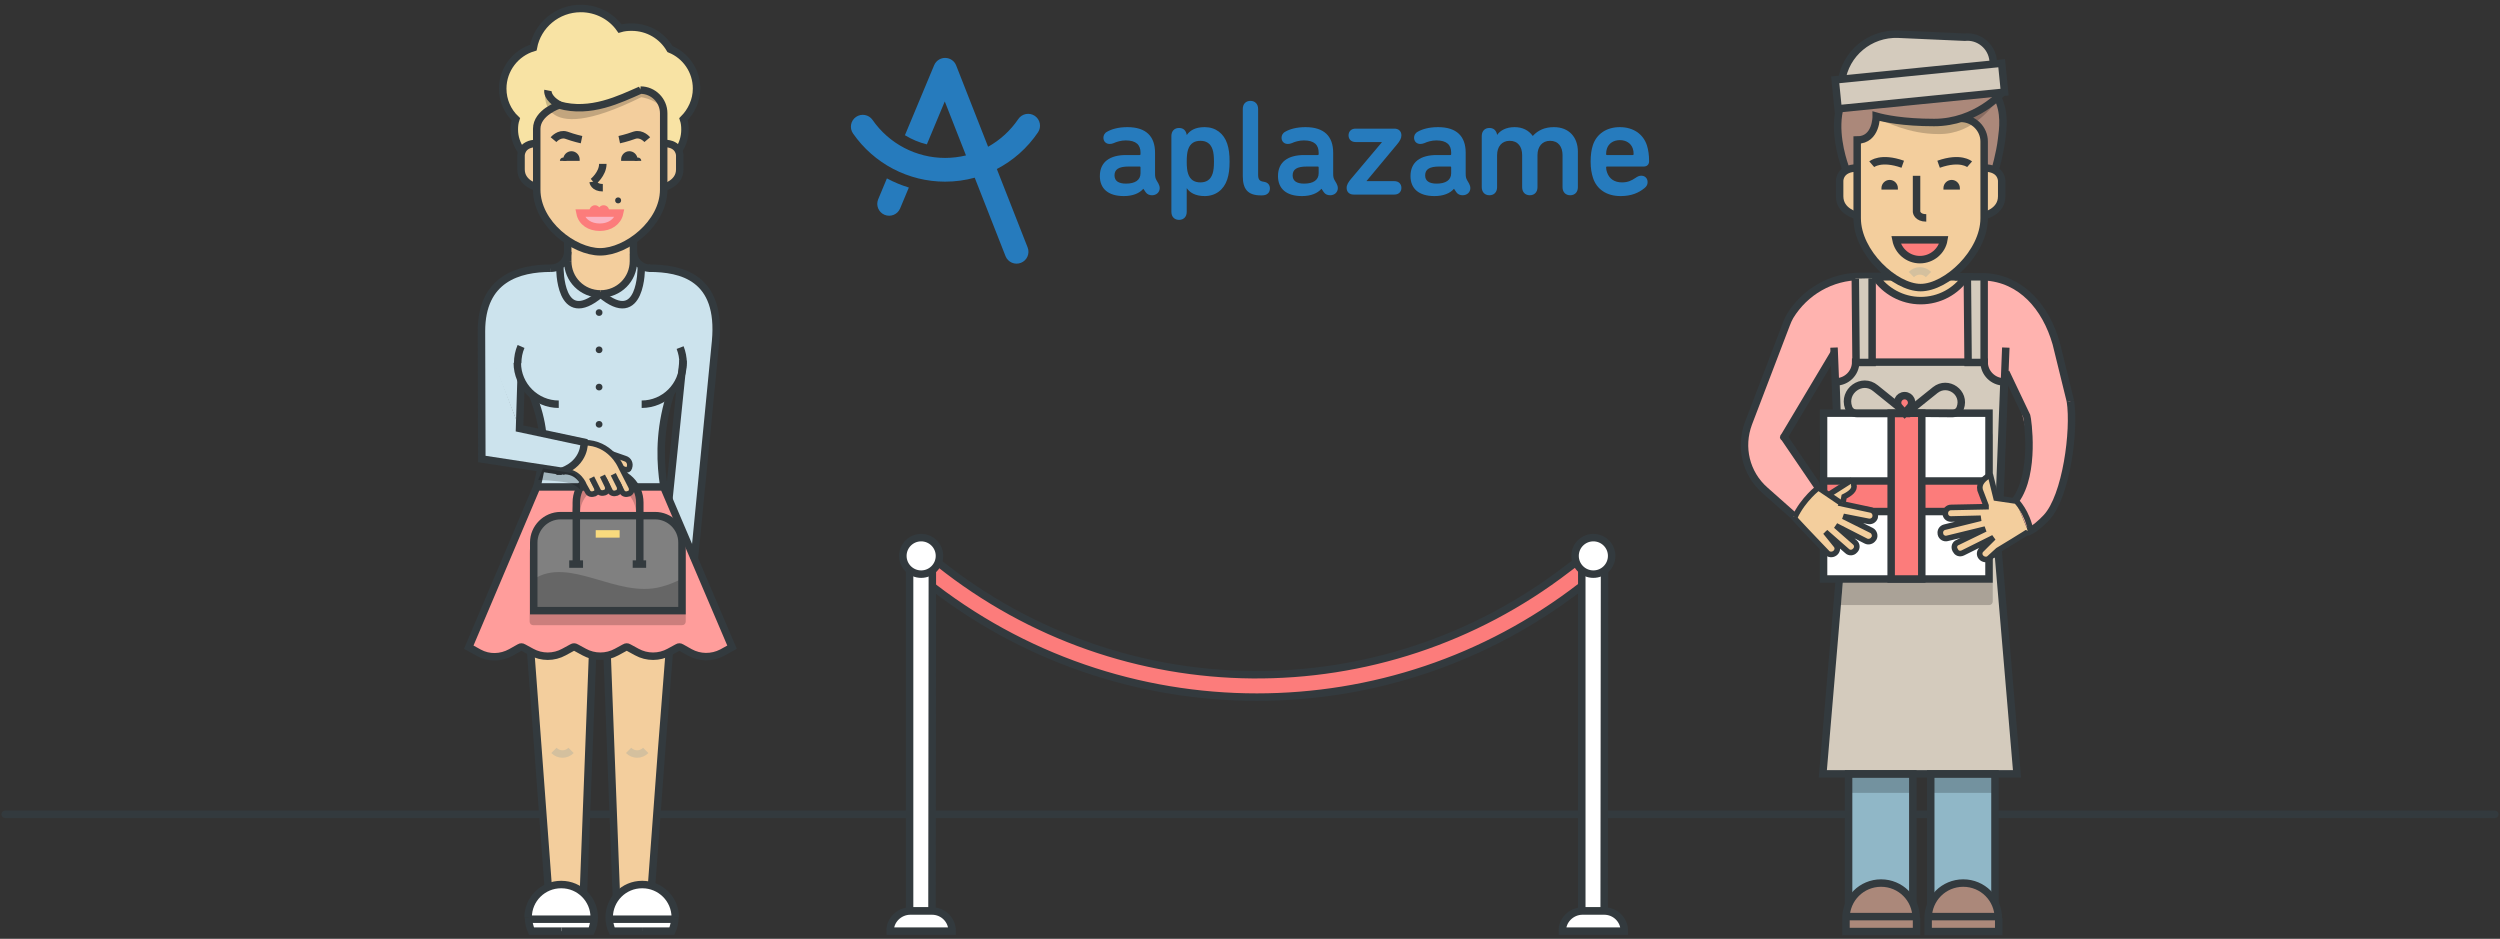 <?xml version="1.0" encoding="UTF-8" standalone="no"?>
<svg width="482px" height="181px" viewBox="0 0 482 181" version="1.1" xmlns="http://www.w3.org/2000/svg" xmlns:xlink="http://www.w3.org/1999/xlink">
    <rect x="0" y="0" width="482" height="181" fill="#333333" stroke="none"/>
    <!-- Generator: Sketch 3.6.1 (26313) - http://www.bohemiancoding.com/sketch -->
    <title>Group 3</title>
    <desc>Created with Sketch.</desc>
    <defs></defs>
    <g id="Page-1" stroke="none" stroke-width="1" fill="none" fill-rule="evenodd">
        <g id="widget---modal" transform="translate(-479, -144)">
            <g id="Group-2" transform="translate(384, 76)">
                <g id="Group-3" transform="translate(96, 69)">
                    <path d="M0,156 L480,156" id="Stroke-197" stroke="#333A3E" stroke-width="1.44" stroke-linecap="round" stroke-linejoin="round"></path>
                    <g id="valla" transform="translate(170, 102)" stroke="#333A3E" stroke-width="1.44">
                        <path d="M71.328,31.404 C48.72,31.404 26.112,23.932 7.392,8.989 C6.456,8.27 6.312,6.905 7.032,5.971 C7.752,5.037 9.12,4.894 10.056,5.612 C45.48,33.847 95.232,34.278 131.16,6.69 L132.6,5.612 C133.536,4.894 134.904,5.037 135.624,5.971 C136.344,6.905 136.2,8.27 135.264,8.989 L133.824,10.066 C115.32,24.363 93.36,31.404 71.328,31.404 L71.328,31.404 Z" id="Shape" fill="#FC7C7B"></path>
                        <path d="M8.76,4.462 L4.368,4.462 L4.368,72.642 L8.688,72.642 L8.76,4.462 Z" id="Shape" fill="#FFFFFF"></path>
                        <path d="M4.512,72.642 L8.688,72.642 C10.848,72.642 12.576,74.366 12.576,76.522 L12.576,76.522 L0.624,76.522 L0.624,76.522 C0.552,74.438 2.352,72.642 4.512,72.642 L4.512,72.642 Z" id="Shape" fill="#FFFFFF"></path>
                        <ellipse id="Oval" fill="#FFFFFF" cx="6.6" cy="4.175" rx="3.528" ry="3.52"></ellipse>
                        <path d="M138.36,4.462 L133.968,4.462 L133.968,72.642 L138.288,72.642 L138.36,4.462 Z" id="Shape" fill="#FFFFFF"></path>
                        <path d="M134.112,72.642 L138.288,72.642 C140.448,72.642 142.176,74.366 142.176,76.522 L142.176,76.522 L130.224,76.522 L130.224,76.522 C130.152,74.438 131.952,72.642 134.112,72.642 L134.112,72.642 Z" id="Shape" fill="#FFFFFF"></path>
                        <ellipse id="Oval" fill="#FFFFFF" cx="136.2" cy="4.175" rx="3.528" ry="3.52"></ellipse>
                    </g>
                    <g id="hombre" transform="translate(335, 5)">
                        <rect id="Rectangle-path" fill="#90B7C7" x="20.408" y="143.204" width="12.384" height="28.091"></rect>
                        <rect id="Rectangle-path" fill="#90B7C7" x="36.248" y="143.204" width="12.384" height="28.091"></rect>
                        <rect id="Rectangle-path" fill="#000000" opacity="0.2" x="20.408" y="143.204" width="12.312" height="3.664"></rect>
                        <rect id="Rectangle-path" fill="#000000" opacity="0.2" x="36.248" y="143.204" width="12.456" height="3.664"></rect>
                        <path d="M55.112,96.433 C55.112,96.362 55.976,95.787 57.488,94.422 C62.024,90.183 64.112,77.467 63.176,71.36 L60.44,60.224 C59.36,53.255 53.672,47.723 46.616,47.364 L45.752,47.364 L34.232,47.364 L22.712,47.364 C16.808,47.364 11.408,50.597 8.672,55.842 C8.672,55.842 4.28,67.409 1.184,75.527 C-0.616,80.197 0.68,85.441 4.424,88.746 L10.04,93.775 L15.512,88.818 C15.584,88.602 7.88,78.544 8.024,78.401 L17.672,62.236 L17.672,61.086 L19.112,97.655 L49.28,97.655 L50.72,61.086 L50.72,65.828 L54.176,73.443 C52.088,70.57 58.064,82.28 53.384,89.321 L52.592,90.542 L55.112,96.433 L55.112,96.433 Z" id="Shape" fill="#FFB3AF"></path>
                        <path d="M50.72,61.014 L49.28,97.511" id="Shape" stroke="#333A3E" stroke-width="1.44"></path>
                        <path d="M10.112,93.703 L4.28,88.531 C0.608,85.298 -0.616,80.197 1.112,75.599 C3.704,68.774 7.304,59.362 8.384,56.56 C8.6,55.985 8.816,55.482 9.104,54.98 C11.984,50.238 17.096,47.292 22.712,47.292 L34.232,47.292" id="Shape" stroke="#333A3E" stroke-width="1.44"></path>
                        <path d="M37.328,45.999 C36.464,45.209 35.384,44.778 34.16,44.778 C32.936,44.778 31.856,45.281 30.992,45.999 C31.856,46.718 32.936,47.22 34.16,47.22 C35.384,47.22 36.464,46.718 37.328,45.999 L37.328,45.999 Z" id="Shape" fill="#FF9D9B"></path>
                        <path d="M19.04,97.511 L17.6,61.014" id="Shape" stroke="#333A3E" stroke-width="1.44"></path>
                        <path d="M43.016,47.364 C41.144,50.166 37.904,51.962 34.304,51.962 C30.704,51.962 27.464,50.094 25.592,47.364 L43.016,47.364 L43.016,47.364 Z" id="Shape" stroke="#333A3E" stroke-width="1.44" fill="#F3CE9D"></path>
                        <path d="M22.064,35.582 C22.064,35.582 18.68,34.863 18.68,31.846 L18.68,28.9 C18.68,28.9 18.608,26.386 22.064,26.386 L22.064,35.582 L22.064,35.582 Z" id="Shape" fill="#F3CE9D"></path>
                        <path d="M46.544,35.582 C46.544,35.582 49.928,34.863 49.928,31.846 L49.928,28.9 C49.928,28.9 50,26.386 46.544,26.386 L46.544,35.582 L46.544,35.582 Z" id="Shape" fill="#F3CE9D"></path>
                        <path d="M41.936,16.831 C40.424,17.333 38.696,17.621 36.824,17.621 C30.92,17.621 27.248,16.831 25.664,16.399 C25.664,16.399 25.736,20.997 21.992,20.997 L21.992,36.085 C21.992,42.694 29.264,49.448 34.232,49.448 C39.2,49.448 46.472,42.694 46.472,36.085 L46.472,21.285 C46.472,18.842 44.456,16.831 42.008,16.831 L41.936,16.831 L41.936,16.831 Z" id="Shape" fill="#F3CE9D"></path>
                        <path d="M22.064,26.314 C21.128,26.314 20.48,26.458 19.976,26.745 L19.976,26.745 C19.976,26.745 12.776,9.215 28.184,7.491 C28.184,7.491 35.672,0.45 41.504,7.706 C41.504,7.706 48.704,6.198 50,11.801 C50,11.801 45.032,17.549 36.896,17.549 C30.992,17.549 27.32,16.759 25.736,16.328 C25.736,16.328 25.808,20.926 22.064,20.926 L22.064,26.314 L22.064,26.314 Z" id="Shape" fill="#AB887A"></path>
                        <path d="M48.632,26.817 C48.632,26.817 49.568,23.799 49.928,20.71 C50.144,18.986 50.648,15.609 49.064,12.664 L49.064,12.664 C47.84,13.741 45.392,15.753 41.936,16.831 L42.08,16.831 C44.528,16.831 46.544,18.842 46.544,21.285 C46.544,21.285 46.544,19.776 46.544,22.937 L46.544,26.386 C47.48,26.314 48.128,26.529 48.632,26.817 L48.632,26.817 Z" id="Shape" fill="#AB887A"></path>
                        <path d="M49.352,13.095 C49.208,12.592 49.352,13.095 49.064,12.592 C47.84,13.669 45.392,15.681 41.936,16.759 L42.08,16.759 L41.936,16.759 C40.424,17.262 38.696,17.549 36.824,17.549 C30.92,17.549 27.248,16.759 25.664,16.328 C25.664,16.328 25.736,20.926 21.992,20.926 L24.584,20.063 L26.096,16.974 C27.608,17.405 31.856,19.848 37.76,19.848 C44.6,19.92 48.2,14.244 49.352,13.095 L49.352,13.095 Z" id="Shape" fill="#000000" opacity="0.2"></path>
                        <path d="M33.512,27.894 L33.512,34.863 C33.512,34.863 33.656,36.013 35.384,36.013" id="Shape" stroke="#333A3E" stroke-width="1.44"></path>
                        <path d="M22.064,35.582 C22.064,35.582 18.68,34.863 18.68,31.846 L18.68,28.9 C18.68,28.9 18.608,26.386 22.064,26.386" id="Shape" stroke="#333A3E" stroke-width="1.44"></path>
                        <path d="M24.872,25.667 C24.872,25.667 26.6,24.159 30.848,25.667" id="Shape" stroke="#333A3E" stroke-width="1.44"></path>
                        <path d="M46.544,35.582 C46.544,35.582 49.928,34.863 49.928,31.846 L49.928,28.9 C49.928,28.9 50,26.386 46.544,26.386" id="Shape" stroke="#333A3E" stroke-width="1.44"></path>
                        <path d="M43.736,25.667 C43.736,25.667 42.008,24.159 37.76,25.667" id="Shape" stroke="#333A3E" stroke-width="1.44"></path>
                        <path d="M48.632,26.817 C48.632,26.817 49.568,23.799 49.928,20.71 C50.144,18.986 50.648,15.609 49.064,12.664" id="Shape" stroke="#333A3E" stroke-width="1.44"></path>
                        <path d="M42.08,16.831 C44.528,16.831 46.544,18.842 46.544,21.285 L46.544,36.085 C46.544,42.694 39.272,49.448 34.304,49.448 C29.336,49.448 22.064,42.694 22.064,36.085 L22.064,20.997 C25.808,20.997 25.736,16.399 25.736,16.399 C27.248,16.831 30.92,17.621 36.896,17.621 C45.032,17.621 50,11.873 50,11.873 C48.704,6.198 41.504,7.778 41.504,7.778 C35.672,0.522 28.184,7.563 28.184,7.563 C12.776,9.359 19.976,26.817 19.976,26.817" id="Shape" stroke="#333A3E" stroke-width="1.44"></path>
                        <path d="M29.552,40.252 C29.984,42.407 31.856,44.059 34.16,44.059 C36.464,44.059 38.408,42.407 38.768,40.252 L29.552,40.252 L29.552,40.252 Z" id="Shape" fill="#FC7C7B"></path>
                        <path d="M29.912,30.553 L29.912,30.265 C29.912,29.403 29.192,28.685 28.328,28.685 C27.464,28.685 26.744,29.403 26.744,30.265 L26.744,30.553 L29.912,30.553 L29.912,30.553 Z" id="Shape" fill="#333A3E"></path>
                        <path d="M41.864,30.553 L41.864,30.265 C41.864,29.403 41.144,28.685 40.28,28.685 C39.416,28.685 38.696,29.403 38.696,30.265 L38.696,30.553 L41.864,30.553 L41.864,30.553 Z" id="Shape" fill="#333A3E"></path>
                        <path d="M29.552,40.252 C29.984,42.407 31.856,44.059 34.16,44.059 C36.464,44.059 38.408,42.407 38.768,40.252 L29.552,40.252 L29.552,40.252 Z" id="Shape" stroke="#333A3E" stroke-width="1.44"></path>
                        <path d="M32.504,46.933 C33.44,45.999 34.88,45.999 35.816,46.933" id="Shape" stroke="#D4C09E" stroke-width="1.44"></path>
                        <path d="M14.504,87.884 L7.952,78.257 C8.024,78.041 7.808,78.401 7.952,78.257 L17.6,62.092" id="Shape" stroke="#333A3E" stroke-width="1.44"></path>
                        <path d="M50.36,67.624 C48.272,67.624 46.544,65.9 46.544,63.816 L21.776,63.816 C21.776,65.9 20.048,67.624 17.96,67.624 L19.04,97.511 L49.208,97.511 L50.36,67.624 L50.36,67.624 Z" id="Shape" stroke="#333A3E" stroke-width="1.44" fill="#D4CBBD"></path>
                        <path d="M21.704,47.723 L21.848,63.888 L24.944,63.888 L24.944,47.651" id="Shape" stroke="#333A3E" stroke-width="1.44" fill="#D4CBBD"></path>
                        <path d="M43.304,47.364 L43.448,63.888 L46.544,63.888 L46.544,47.364" id="Shape" stroke="#333A3E" stroke-width="1.44" fill="#D4CBBD"></path>
                        <path d="M48.776,11.083 L22.784,11.227 L19.04,9.718 C19.76,4.33 24.512,0.378 29.984,0.594 L42.8,1.169 C45.536,0.881 47.984,2.893 48.272,5.623 L48.776,11.083 L48.776,11.083 Z" id="Shape" stroke="#333A3E" stroke-width="1.44" fill="#D4CBBD"></path>
                        <rect id="Rectangle-path" stroke="#333A3E" stroke-width="1.44" fill="#D4CBBD" transform="translate(34.153, 10.579) rotate(-5.713) translate(-34.153, -10.579) " x="18.026" y="7.777" width="32.255" height="5.604"></rect>
                        <rect id="Rectangle-path" stroke="#333A3E" stroke-width="1.44" fill="#D4CBBD" x="19.04" y="97.511" width="30.168" height="4.742"></rect>
                        <path d="M52.88,143.204 L15.44,143.204 L19.04,100.816 L49.28,100.816 L52.88,143.204 Z" id="Shape" stroke="#333A3E" stroke-width="1.44" fill="#D4CBBD"></path>
                        <path d="M47.984,77.467 C47.84,77.323 47.696,77.251 47.48,77.251 L15.584,77.251 C15.152,77.251 14.864,77.538 14.864,77.97 L14.864,95.068 L14.864,95.068 C14.864,95.068 20.84,103.402 19.76,101.894 L18.896,110.658 L47.48,110.658 C47.912,110.658 48.2,110.371 48.2,109.94 L48.2,77.97 C48.2,77.826 48.128,77.61 47.984,77.467 L47.984,77.467 Z" id="Shape" fill="#000000" opacity="0.2"></path>
                        <rect id="Rectangle-path" stroke="#333A3E" stroke-width="1.44" x="20.408" y="143.204" width="12.384" height="28.091"></rect>
                        <rect id="Rectangle-path" stroke="#333A3E" stroke-width="1.44" x="36.248" y="143.204" width="12.384" height="28.091"></rect>
                        <path d="M33.44,171.007 C33.44,167.271 30.416,164.254 26.672,164.254 C22.928,164.254 19.904,167.271 19.904,171.007 L19.904,173.594 L33.512,173.594 L33.512,171.007" id="Shape" stroke="#333A3E" stroke-width="1.44" fill="#AB887A"></path>
                        <path d="M49.28,171.007 C49.28,167.271 46.256,164.254 42.512,164.254 C38.768,164.254 35.744,167.271 35.744,171.007 L35.744,173.594 L49.352,173.594 L49.352,171.007" id="Shape" stroke="#333A3E" stroke-width="1.44" fill="#AB887A"></path>
                        <path d="M20.12,94.063 L20.408,94.278 C20.912,94.637 20.984,95.284 20.624,95.787 L20.552,95.859 C20.192,96.362 19.544,96.433 19.04,96.074 L17.096,94.565" id="Shape" stroke="#333A3E" stroke-width="1.08"></path>
                        <path d="M18.752,95.859 C19.256,96.218 19.328,96.864 18.968,97.367 L18.896,97.439 C18.536,97.942 17.888,98.014 17.384,97.655 L16.952,97.296" id="Shape" stroke="#333A3E" stroke-width="1.08"></path>
                        <path d="M18.392,92.769 L18.896,93.129 L20.12,94.063 C20.624,94.422 21.272,94.35 21.632,93.847 L21.704,93.775 C22.064,93.272 21.992,92.626 21.488,92.266 L18.824,90.255" id="Shape" stroke="#333A3E" stroke-width="1.08"></path>
                        <rect id="Rectangle-path" fill="#FFFFFF" x="15.584" y="73.659" width="31.896" height="31.97"></rect>
                        <rect id="Rectangle-path" stroke="#333A3E" stroke-width="1.44" x="15.584" y="73.659" width="31.896" height="31.97"></rect>
                        <rect id="Rectangle-path" stroke="#333A3E" stroke-width="1.44" fill="#FC7C7B" x="15.584" y="86.734" width="31.896" height="5.891"></rect>
                        <rect id="Rectangle-path" stroke="#333A3E" stroke-width="1.44" fill="#FC7C7B" x="28.616" y="73.659" width="5.904" height="31.97"></rect>
                        <path d="M50.72,65.756 L54.752,74.234 C54.896,74.665 56.48,85.154 52.592,90.47 L52.592,90.47 L45.824,96.074 L55.112,96.505 C56.336,95.93 57.488,94.925 58.568,93.775 C62.384,89.68 64.04,76.964 63.176,71.36" id="Shape" stroke="#333A3E" stroke-width="1.44"></path>
                        <path d="M52.592,90.47 L48.704,89.896 L47.624,85.513 C47.552,85.441 47.48,85.441 47.336,85.513 L47.336,85.513 C46.472,86.232 45.824,86.878 46.112,88.315 L46.76,91.404 L46.76,91.62 L39.992,91.764 C39.416,91.764 38.912,92.266 38.912,92.841 L38.912,92.913 C38.912,93.488 39.416,93.991 39.992,93.991 L45.752,93.847 L38.768,95.571 C38.192,95.715 37.832,96.29 37.976,96.864 L37.976,96.936 C38.12,97.511 38.696,97.87 39.272,97.727 L46.616,95.93 L46.616,95.93 L41.288,98.517 C40.712,98.804 40.496,99.451 40.784,99.954 L40.856,100.026 C41.144,100.6 41.792,100.816 42.296,100.528 L48.2,97.583 L45.896,99.954 C45.464,100.385 45.392,101.031 45.824,101.462 L45.896,101.534 C46.328,101.965 46.976,102.037 47.408,101.606 L49.064,99.954 C49.064,99.954 54.176,97.942 54.824,96.649 C54.896,96.505 54.968,96.433 54.968,96.29" id="Shape" fill="#F3CE9D"></path>
                        <path d="M55.112,96.433 C55.04,96.577 49.208,100.097 49.208,100.097 L47.552,101.606 C47.12,102.037 46.328,101.894 45.968,101.462 L45.968,101.462 C45.536,101.031 45.608,100.313 46.04,99.954 L48.344,97.655 L42.44,100.6 C41.864,100.888 41.216,100.672 41,100.097 L40.928,100.026 C40.64,99.451 40.856,98.804 41.432,98.589 L46.76,96.002 L46.76,96.002 L39.416,97.798 C38.84,97.942 38.264,97.583 38.12,97.008 L38.12,96.936 C37.976,96.362 38.336,95.787 38.912,95.643 L45.896,93.919 L40.136,94.063 C39.56,94.063 39.056,93.631 39.056,92.985 L39.056,92.913 C39.056,92.338 39.56,91.835 40.136,91.835 L46.904,91.692 L46.904,91.476 L45.752,88.459 C45.464,87.094 46.544,86.303 47.48,85.657 L47.48,85.657 C47.552,85.585 47.696,85.585 47.768,85.657 L48.848,90.039 L52.736,90.614 C52.736,90.614 54.824,92.626 55.544,96.433" id="Shape" stroke="#333A3E" stroke-width="1.08"></path>
                        <path d="M63.176,71.36 L60.44,60.224 C58.424,53.183 53.672,47.723 46.616,47.364 L45.752,47.364 L40.856,47.364" id="Shape" stroke="#333A3E" stroke-width="1.44"></path>
                        <path d="M19.328,91.045 L19.544,89.752 C20.336,89.465 21.704,88.602 21.2,87.453 L21.2,87.453 C21.272,87.022 21.056,86.734 20.84,86.663 L16.736,89.465" id="Shape" fill="#F3CE9D"></path>
                        <path d="M19.112,90.83 L19.04,90.973 L24.728,92.195 C25.304,92.338 25.664,92.985 25.448,93.56 L25.448,93.631 C25.304,94.206 24.656,94.565 24.08,94.35 L19.328,93.416 L24.8,96.146 C25.304,96.433 25.52,97.08 25.232,97.655 L25.16,97.727 C24.872,98.229 24.224,98.445 23.648,98.158 L17.888,95.212 L17.888,95.212 L21.56,98.445 C21.992,98.876 22.064,99.523 21.632,99.954 L21.56,100.026 C21.128,100.457 20.48,100.528 20.048,100.097 L15.872,96.433 L17.888,99.163 C18.248,99.666 18.104,100.313 17.6,100.672 L17.528,100.744 C17.024,101.103 16.376,100.96 16.016,100.457 L14.36,98.589 L9.68,93.847 C10.616,91.764 14.432,87.884 14.432,87.884 C15.872,87.956 17.096,89.608 17.096,89.536" id="Shape" fill="#F3CE9D"></path>
                        <path d="M19.04,91.045 L14.576,88.028 C14.576,88.028 11.696,90.183 10.04,93.703" id="Shape" stroke="#333A3E" stroke-width="1.08"></path>
                        <path d="M9.752,93.631 C9.752,93.775 14.504,98.732 14.504,98.732 L16.16,100.457 C16.52,100.96 17.24,101.031 17.744,100.672 L17.744,100.672 C18.248,100.313 18.392,99.666 18.032,99.163 L15.944,96.577 L20.12,100.241 C20.552,100.672 21.272,100.6 21.632,100.169 L21.704,100.097 C22.136,99.666 22.064,98.948 21.632,98.589 L17.96,95.356 L17.96,95.356 L23.72,98.301 C24.224,98.589 24.944,98.373 25.232,97.87 L25.304,97.798 C25.592,97.296 25.376,96.577 24.872,96.29 L19.4,93.56 L24.152,94.494 C24.728,94.637 25.304,94.35 25.52,93.775 L25.52,93.703 C25.664,93.129 25.376,92.554 24.8,92.338 L19.112,91.117 L19.184,90.973" id="Shape" stroke="#333A3E" stroke-width="1.08"></path>
                        <path d="M19.328,90.901 L19.544,89.752 C20.696,89.177 21.704,88.459 21.416,87.453 L21.416,87.453 C21.488,87.022 21.128,86.734 20.84,86.663 L16.664,89.321" id="Shape" stroke="#333A3E" stroke-width="1.08"></path>
                        <path d="M31.568,73.659 L25.592,68.845 C23,66.69 19.256,69.42 20.408,72.581 L20.408,72.581 C20.624,73.228 21.272,73.731 22.064,73.731 L31.568,73.731 L31.568,73.659 Z" id="Shape" stroke="#333A3E" stroke-width="1.44"></path>
                        <path d="M31.568,73.659 L37.112,69.205 C39.56,67.265 43.016,69.708 41.936,72.653 L41.936,72.653 C41.72,73.3 41.072,73.731 40.424,73.731 L31.568,73.659" id="Shape" stroke="#333A3E" stroke-width="1.44"></path>
                        <path d="M31.208,73.659 L31.208,73.659 L30.2,72.509 C29.408,71.647 30.056,70.282 31.208,70.282 L31.208,70.282 C32.36,70.282 33.008,71.647 32.216,72.509 L31.208,73.659 L31.208,73.659 Z" id="Shape" stroke="#333A3E" stroke-width="1.44" fill="#FC7C7B"></path>
                        <path d="M19.832,170.72 L33.44,170.72" id="Shape" stroke="#333A3E" stroke-width="1.44"></path>
                        <path d="M35.672,170.72 L49.28,170.72" id="Shape" stroke="#333A3E" stroke-width="1.44"></path>
                    </g>
                    <g id="mujer" transform="translate(89, 0)">
                        <path d="M28.888,173.133 L35.368,173.133 L37.672,143.678 L41.128,97.913 L26.008,97.913 L28.888,173.133 Z" id="Shape" fill="#F3CE9D"></path>
                        <path d="M26.008,97.913 L28.888,173.133" id="Shape" stroke="#333A3E" stroke-width="1.44"></path>
                        <path d="M35.368,173.133 L37.528,144.037 L41.128,97.913" id="Shape" stroke="#333A3E" stroke-width="1.44"></path>
                        <path d="M34.504,143.678 C33.568,144.611 32.128,144.611 31.192,143.678" id="Shape" stroke="#D4C09E" stroke-width="1.44"></path>
                        <path d="M32.704,169.613 L34.792,169.613 C34.792,169.613 40.408,170.906 39.976,175.648 L39.184,176.295 L35.008,176.295 L34.072,176.295 L33.352,176.295 L32.416,176.295 L28.24,176.295 L27.448,175.648 C27.088,170.906 32.704,169.613 32.704,169.613 L32.704,169.613 Z" id="Shape" fill="#FFFFFF"></path>
                        <path d="M27.952,178.522 L39.976,178.522 L39.976,176.223 L27.232,176.223 L27.952,178.522 Z" id="Shape" fill="#FFFFFF"></path>
                        <path d="M40.048,176.223 L27.376,176.223" id="Shape" stroke="#333A3E" stroke-width="1.44"></path>
                        <path d="M33.784,178.522 L28.024,178.522 L28.024,178.522 C27.664,177.731 27.448,176.798 27.448,175.864 C27.448,172.415 30.256,169.541 33.784,169.541 L33.856,169.541 C37.312,169.541 40.192,172.343 40.192,175.864" id="Shape" stroke="#333A3E" stroke-width="1.44"></path>
                        <path d="M33.784,178.522 L39.544,178.522 L39.544,178.522 C39.904,177.731 40.12,176.798 40.12,175.864" id="Shape" stroke="#333A3E" stroke-width="1.44"></path>
                        <path d="M22.408,173.133 L15.928,173.133 L13.624,143.678 L10.672,104.666 L17.368,97.913 L25.288,97.913 L22.408,173.133 Z" id="Shape" fill="#F3CE9D"></path>
                        <path d="M25.288,97.913 L22.408,173.133" id="Shape" stroke="#333A3E" stroke-width="1.44"></path>
                        <path d="M15.928,173.133 L13.768,144.037 L12.4,125.788 L11.464,114.365 L17.368,97.913" id="Shape" stroke="#333A3E" stroke-width="1.44"></path>
                        <path d="M16.792,143.678 C17.728,144.611 19.168,144.611 20.104,143.678" id="Shape" stroke="#D4C09E" stroke-width="1.44"></path>
                        <path d="M10.168,81.605 C10.168,81.605 10.096,69.678 10.456,70.253 C16.576,81.964 14.416,88.142 12.616,97.913 L38.896,97.913 C37.96,92.525 35.44,79.593 41.704,68.457 L41.704,68.457 L38.104,104.307 L43.72,106.247 L48.184,59.333 C46.456,53.442 41.488,50.784 35.368,50.784 L35.368,50.784 C33.568,50.784 32.128,49.347 32.128,47.551 L32.128,46.904 L32.128,42.234 L19.456,42.234 L19.456,46.904 L19.456,47.551 C19.456,49.347 18.016,50.784 16.216,50.784 L16.216,50.784 C10.024,50.784 2.824,53.442 2.824,62.925" id="Shape" fill="#CCE3ED"></path>
                        <path d="M25.792,55.669 L25.792,55.669 C22.264,55.669 19.456,52.867 19.456,49.347 L19.456,43.024 L32.128,43.024 L32.128,49.347 C32.128,52.795 29.248,55.669 25.792,55.669 L25.792,55.669 Z" id="Shape" stroke="#333A3E" stroke-width="0.72" fill="#F3CE9D"></path>
                        <path d="M16.216,50.712 C18.016,50.712 19.456,49.275 19.456,47.479 L19.456,46.832 L19.456,42.162 L32.128,42.162 L32.128,46.832 L32.128,47.479 C32.128,49.275 33.568,50.712 35.368,50.712" id="Shape" stroke="#333A3E" stroke-width="1.44"></path>
                        <path d="M12.616,97.913 C13.552,89.795 17.368,84.981 11.608,72.624" id="Shape" stroke="#333A3E" stroke-width="1.44"></path>
                        <path d="M41.704,69.032 C34.576,83.113 38.536,94.536 38.896,97.841" id="Shape" stroke="#333A3E" stroke-width="1.44"></path>
                        <path d="M41.056,66.014 C41.416,66.948 41.632,67.954 41.632,69.032 L41.632,68.96 C41.632,73.342 38.032,76.935 33.64,76.935 C29.248,76.935 25.648,73.342 25.648,68.96" id="Shape" fill="#CCE3ED"></path>
                        <path d="M10.456,65.799 C10.024,66.805 9.808,67.882 9.808,69.032 C9.808,73.414 13.408,77.007 17.8,77.007 C22.192,77.007 25.792,73.414 25.792,69.032" id="Shape" fill="#CCE3ED"></path>
                        <path d="M40.912,27.865 C41.632,26.788 42.064,25.423 42.064,23.986 C42.064,23.267 41.992,22.621 41.776,21.974 C43.288,20.465 44.296,18.382 44.296,16.083 C44.296,12.635 42.208,9.689 39.184,8.468 C37.672,5.881 34.936,4.229 31.768,4.229 C30.976,4.229 30.256,4.301 29.536,4.516 C27.88,2.145 25.072,0.637 21.976,0.637 C17.44,0.637 13.624,3.87 12.832,8.18 C9.448,9.186 6.928,12.347 6.928,16.083 C6.928,18.382 7.864,20.465 9.448,21.974 C9.232,22.621 9.16,23.267 9.16,23.986 C9.16,25.495 9.664,26.86 10.456,28.009" id="Shape" stroke="#333A3E" stroke-width="0.72" fill="#F8E3A4"></path>
                        <path d="M24.352,34.044 C24.352,34.044 24.496,35.193 26.224,35.193" id="Shape" stroke="#333A3E" stroke-width="1.44"></path>
                        <path d="M37.96,35.122 C37.96,35.122 41.056,34.403 41.056,31.673 L41.056,29.015 C41.056,29.015 41.128,26.644 37.96,26.644" id="Shape" stroke="#333A3E" stroke-width="0.72" fill="#F3CE9D"></path>
                        <path d="M33.496,16.37 C35.944,16.37 37.96,18.382 37.96,20.825 L37.96,35.553 C37.96,42.09 30.76,47.551 25.72,47.551 C20.68,47.551 13.48,42.162 13.48,35.553 L13.48,23.842 C13.48,20.681 17.8,19.244 17.8,19.244 C23.848,20.968 29.536,18.095 33.496,16.37" id="Shape" stroke="#333A3E" stroke-width="0.72" fill="#F3CE9D"></path>
                        <path d="M21.832,40.079 C22.192,41.875 23.776,42.809 25.648,42.809 C27.52,42.809 29.104,41.803 29.464,40.079 L21.832,40.079 L21.832,40.079 Z" id="Shape" fill="#FAB4C3"></path>
                        <path d="M13.552,35.122 C13.552,35.122 10.456,34.403 10.456,31.673 L10.456,29.015 C10.456,29.015 10.384,26.644 13.552,26.644" id="Shape" stroke="#333A3E" stroke-width="0.72" fill="#F3CE9D"></path>
                        <ellipse id="Oval" fill="#333A3E" cx="29.176" cy="37.636" rx="0.576" ry="0.575"></ellipse>
                        <path d="M24.352,34.044 C24.352,34.044 24.496,35.193 26.224,35.193" id="Shape" stroke="#333A3E" stroke-width="1.44"></path>
                        <path d="M33.712,16.514 C37.528,16.514 37.672,20.465 37.672,20.465 C37.384,18.31 33.64,17.735 33.64,17.735 C12.904,28.009 15.136,16.37 15.136,16.37 C15.136,16.37 16.576,19.172 17.872,19.172 C17.872,19.172 25.864,20.825 32.344,17.304 C38.752,13.784 33.712,16.514 33.712,16.514 L33.712,16.514 Z" id="Shape" fill="#000000" opacity="0.2"></path>
                        <path d="M37.96,35.122 C37.96,35.122 41.056,34.403 41.056,31.673 L41.056,29.015 C41.056,29.015 41.128,26.644 37.96,26.644" id="Shape" stroke="#333A3E" stroke-width="1.44"></path>
                        <path d="M33.496,16.37 C35.944,16.37 37.96,18.382 37.96,20.825 L37.96,35.553 C37.96,42.09 30.76,47.551 25.72,47.551 C20.68,47.551 13.48,42.162 13.48,35.553 L13.48,23.842 C13.48,20.681 17.8,19.244 17.8,19.244 C23.848,20.968 29.536,18.095 33.496,16.37" id="Shape" stroke="#333A3E" stroke-width="1.44"></path>
                        <path d="M21.76,30.021 L21.76,29.733 C21.76,28.871 21.04,28.153 20.176,28.153 C19.312,28.153 18.592,28.871 18.592,29.733 L18.592,30.021 L21.76,30.021 L21.76,30.021 Z" id="Shape" fill="#333A3E"></path>
                        <path d="M21.832,40.079 C22.192,41.875 23.776,42.809 25.648,42.809 C27.52,42.809 29.104,41.803 29.464,40.079 L21.832,40.079 L21.832,40.079 Z" id="Shape" stroke="#FC7C7B" stroke-width="1.44"></path>
                        <path d="M26.224,30.595 C26.224,32.535 24.352,34.044 24.352,34.044" id="Shape" stroke="#333A3E" stroke-width="1.44"></path>
                        <path d="M25.792,39.648 C25.792,40.223 25.288,40.366 24.712,40.366 C24.136,40.366 23.632,40.223 23.632,39.648 C23.632,39.073 24.136,38.57 24.712,38.57 C25.288,38.57 25.792,39.073 25.792,39.648 L25.792,39.648 Z" id="Shape" fill="#FC7C7B"></path>
                        <path d="M27.448,39.648 C27.448,40.223 26.944,40.366 26.368,40.366 C25.792,40.366 25.288,40.223 25.288,39.648 C25.288,39.073 25.792,38.57 26.368,38.57 C27.016,38.57 27.448,39.073 27.448,39.648 L27.448,39.648 Z" id="Shape" fill="#FC7C7B"></path>
                        <path d="M22.12,25.926 C22.12,25.926 20.752,25.638 19.168,25.063 C17.8,24.632 16.72,25.926 16.72,25.926" id="Shape" stroke="#333A3E" stroke-width="1.44"></path>
                        <path d="M13.552,35.122 C13.552,35.122 10.456,34.403 10.456,31.673 L10.456,29.015 C10.456,29.015 10.384,26.644 13.552,26.644" id="Shape" stroke="#333A3E" stroke-width="1.44"></path>
                        <path d="M17.944,30.021 C17.944,29.661 18.232,29.374 18.592,29.374 C18.952,29.374 19.24,29.661 19.24,30.021 L17.944,30.021 L17.944,30.021 Z" id="Shape" fill="#333A3E"></path>
                        <path d="M29.752,30.021 L29.752,29.733 C29.752,28.871 30.472,28.153 31.336,28.153 C32.2,28.153 32.92,28.871 32.92,29.733 L32.92,30.021 L29.752,30.021 L29.752,30.021 Z" id="Shape" fill="#333A3E"></path>
                        <path d="M29.392,25.926 C29.392,25.926 30.76,25.638 32.344,25.063 C33.712,24.632 34.792,25.926 34.792,25.926" id="Shape" stroke="#333A3E" stroke-width="1.44"></path>
                        <path d="M33.64,30.021 C33.64,29.661 33.352,29.374 32.992,29.374 C32.632,29.374 32.344,29.661 32.344,30.021 L33.64,30.021 L33.64,30.021 Z" id="Shape" fill="#333A3E"></path>
                        <path d="M40.912,27.865 C41.632,26.788 42.064,25.423 42.064,23.986 C42.064,23.267 41.992,22.621 41.776,21.974 C43.288,20.465 44.296,18.382 44.296,16.083 C44.296,12.635 42.208,9.689 39.184,8.468 C37.672,5.881 34.936,4.229 31.768,4.229 C30.976,4.229 30.256,4.301 29.536,4.516 C27.88,2.145 25.072,0.637 21.976,0.637 C17.44,0.637 13.624,3.87 12.832,8.18 C9.448,9.186 6.928,12.347 6.928,16.083 C6.928,18.382 7.864,20.465 9.448,21.974 C9.232,22.621 9.16,23.267 9.16,23.986 C9.16,25.495 9.664,26.86 10.456,28.009" id="Shape" stroke="#333A3E" stroke-width="1.44"></path>
                        <path d="M17.872,19.244 C15.352,17.879 15.64,16.442 15.64,16.442" id="Shape" stroke="#333A3E" stroke-width="1.44"></path>
                        <path d="M41.704,68.96 C41.704,73.342 38.104,76.935 33.712,76.935" id="Shape" stroke="#333A3E" stroke-width="1.44"></path>
                        <path d="M17.728,76.935 C13.336,76.935 9.736,73.342 9.736,68.96" id="Shape" stroke="#333A3E" stroke-width="1.44"></path>
                        <path d="M41.704,69.032 C41.704,67.954 41.488,66.948 41.128,66.014" id="Shape" stroke="#333A3E" stroke-width="1.44"></path>
                        <path d="M10.456,65.799 C10.024,66.805 9.808,67.882 9.808,69.032" id="Shape" stroke="#333A3E" stroke-width="1.44"></path>
                        <path d="M38.032,104.307 L41.704,68.457" id="Shape" stroke="#333A3E" stroke-width="1.44"></path>
                        <path d="M25.792,55.669 L25.792,55.669 C29.32,55.669 32.128,52.867 32.128,49.347 L32.128,47.91" id="Shape" stroke="#333A3E" stroke-width="1.44"></path>
                        <path d="M25.792,55.669 C22.264,55.669 19.456,52.867 19.456,49.347 L19.456,49.347" id="Shape" stroke="#333A3E" stroke-width="1.44"></path>
                        <path d="M17.944,50.568 C17.944,50.568 17.8,62.422 25.792,55.669" id="Shape" stroke="#333A3E" stroke-width="1.44"></path>
                        <path d="M19.456,49.347 L19.456,47.551" id="Shape" stroke="#333A3E" stroke-width="1.44"></path>
                        <ellipse id="Oval" fill="#333A3E" cx="25.504" cy="59.261" rx="0.648" ry="0.647"></ellipse>
                        <ellipse id="Oval" fill="#333A3E" cx="25.504" cy="66.445" rx="0.648" ry="0.647"></ellipse>
                        <ellipse id="Oval" fill="#333A3E" cx="25.504" cy="73.63" rx="0.648" ry="0.647"></ellipse>
                        <ellipse id="Oval" fill="#333A3E" cx="25.504" cy="80.814" rx="0.648" ry="0.647"></ellipse>
                        <ellipse id="Oval" fill="#333A3E" cx="25.504" cy="87.999" rx="0.648" ry="0.647"></ellipse>
                        <path d="M33.64,50.568 C33.64,50.568 33.784,62.422 25.792,55.669" id="Shape" stroke="#333A3E" stroke-width="1.44"></path>
                        <path d="M0.16,123.777 L2.32,124.926 C4.12,125.932 6.352,125.932 8.152,124.854 L9.952,123.849 C10.168,123.705 10.456,123.705 10.672,123.849 L12.4,124.854 C14.272,125.932 16.504,125.932 18.376,124.854 L20.104,123.849 C20.32,123.705 20.608,123.705 20.824,123.849 L22.552,124.854 C24.424,125.932 26.656,125.932 28.528,124.854 L30.256,123.849 C30.472,123.705 30.76,123.705 30.976,123.849 L32.704,124.854 C34.576,125.932 36.808,125.932 38.68,124.854 L40.408,123.849 C40.624,123.705 40.912,123.705 41.128,123.849 L42.928,124.854 C44.728,125.86 46.96,125.932 48.76,124.926 L50.92,123.777 L37.744,92.884 L13.408,92.884 L0.16,123.777 L0.16,123.777 Z" id="Shape" fill="#FF9D9B"></path>
                        <path d="M36.304,99.781 L34,99.781 L34,97.985 C34,94.249 30.976,91.16 27.16,91.16 C23.416,91.16 20.32,94.177 20.32,97.985 L20.32,99.781 L18.016,99.781 C14.776,99.781 12.112,102.439 12.112,105.672 L12.112,118.82 C12.112,119.251 12.4,119.538 12.832,119.538 L41.488,119.538 C41.92,119.538 42.208,119.251 42.208,118.82 L42.208,105.672 C42.208,102.439 39.544,99.781 36.304,99.781 L36.304,99.781 Z M21.832,97.985 C21.832,95.039 24.28,92.597 27.232,92.597 C30.184,92.597 32.632,95.039 32.632,97.985 L32.632,99.781 L21.904,99.781 L21.904,97.985 L21.832,97.985 Z" id="Shape" fill="#000000" opacity="0.2"></path>
                        <path d="M41.488,116.736 L41.488,103.589 C41.488,100.715 39.112,98.416 36.304,98.416 L18.088,98.416 C15.208,98.416 12.904,100.787 12.904,103.589 L12.904,116.736 L41.488,116.736 L41.488,116.736 Z" id="Shape" fill="#808080"></path>
                        <path d="M37.456,112.138 C28.96,114.437 19.816,106.103 12.832,110.701 L12.832,116.736 L41.488,116.736 L41.488,110.558 C40.264,111.204 38.896,111.779 37.456,112.138 L37.456,112.138 Z" id="Shape" fill-opacity="0.2" fill="#000000"></path>
                        <path d="M41.488,116.736 L41.488,103.589 C41.488,100.715 39.112,98.416 36.304,98.416 L18.088,98.416 C15.208,98.416 12.904,100.787 12.904,103.589 L12.904,116.736 L41.488,116.736 L41.488,116.736 Z" id="Shape" stroke="#333A3E" stroke-width="1.44"></path>
                        <path d="M21.112,107.756 L21.112,95.901 C21.112,92.525 23.848,89.795 27.232,89.795 C30.616,89.795 33.352,92.525 33.352,95.901 L33.352,107.756" id="Shape" stroke="#333A3E" stroke-width="1.44"></path>
                        <path d="M19.744,107.756 L22.408,107.756" id="Shape" stroke="#333A3E" stroke-width="1.44"></path>
                        <path d="M31.984,107.756 L34.576,107.756" id="Shape" stroke="#333A3E" stroke-width="1.44"></path>
                        <path d="M0.376,123.777 L2.32,124.854 C4.264,125.932 6.568,125.86 8.512,124.783 L10.168,123.849 C10.384,123.705 10.672,123.705 10.888,123.849 L12.472,124.711 C14.416,125.788 16.792,125.788 18.736,124.711 L20.32,123.849 C20.536,123.705 20.824,123.705 21.04,123.849 L22.624,124.711 C24.568,125.788 26.944,125.788 28.888,124.711 L30.472,123.849 C30.688,123.705 30.976,123.705 31.192,123.849 L32.776,124.711 C34.72,125.788 37.096,125.788 39.04,124.711 L40.624,123.849 C40.84,123.705 41.128,123.705 41.344,123.849 L43,124.783 C44.944,125.86 47.248,125.86 49.192,124.854 L51.136,123.777 L37.96,92.884 L13.48,92.884 L0.376,123.777 L0.376,123.777 Z" id="Shape" stroke="#333A3E" stroke-width="1.44"></path>
                        <path d="M30.616,89.579 L27.016,88.286 C26.512,88.142 26.224,87.568 26.44,87.065 L26.44,86.993 C26.584,86.49 27.16,86.203 27.664,86.418 L30.544,87.424 C31.264,87.639 31.624,88.43 31.336,89.148 L31.336,89.22 C31.264,89.507 30.904,89.651 30.616,89.579 L30.616,89.579 Z" id="Shape" stroke="#333A3E" stroke-width="1.08" fill="#F3CE9D"></path>
                        <path d="M28.96,91.878 L29.896,93.746 C30.112,94.249 30.688,94.393 31.192,94.177 L31.264,94.177 C31.768,93.962 31.912,93.387 31.696,92.884 L29.608,88.789 C29.608,88.789 27.664,84.335 22.624,84.335 L18.376,89.938 C21.616,89.651 22.624,92.597 22.624,92.597 L23.272,93.746 C23.488,94.249 24.064,94.393 24.568,94.177 L24.64,94.177 C25.144,93.962 25.288,93.387 25.072,92.884 L24.208,91.303" id="Shape" stroke="#333A3E" stroke-width="1.08" fill="#F3CE9D"></path>
                        <path d="M28.24,90.441 L29.392,92.74 C29.608,93.243 29.464,93.818 28.96,94.033 L28.888,94.033 C28.384,94.249 27.808,94.105 27.592,93.602 L26.44,91.303" id="Shape" stroke="#333A3E" stroke-width="1.08" fill="#F3CE9D"></path>
                        <path d="M26.152,90.729 L27.088,92.668 C27.304,93.171 27.16,93.746 26.656,93.962 L26.584,93.962 C26.08,94.177 25.504,94.033 25.288,93.531 L24.064,91.088" id="Shape" stroke="#333A3E" stroke-width="1.08" fill="#F3CE9D"></path>
                        <path d="M2.824,62.135 L2.824,87.496 L18.304,89.867 L21.256,87.639 L22.552,84.263 L10.168,81.605" id="Shape" fill="#CCE3ED"></path>
                        <path d="M43.864,106.822 L47.968,64.793 C49.12,52.436 41.344,50.712 35.152,50.712" id="Shape" stroke="#333A3E" stroke-width="1.44"></path>
                        <path d="M16.216,50.712 C10.024,50.712 2.824,52.723 2.824,62.853 L2.896,87.496 L18.376,89.867" id="Shape" stroke="#333A3E" stroke-width="1.44"></path>
                        <path d="M10.456,72.265 L10.168,81.605 L22.624,84.263 C22.624,84.263 22.912,88.142 18.376,89.867" id="Shape" stroke="#333A3E" stroke-width="1.44"></path>
                        <path d="M24.856,101.936 L29.464,101.936" id="Shape" stroke="#F8DA7E" stroke-width="1.44"></path>
                        <path d="M13.768,91.519 L14.704,89.292 L20.752,90.298 C20.752,90.298 21.904,91.734 21.832,93.387 C21.832,93.387 20.968,92.309 19.168,92.022 C17.296,91.663 13.768,91.519 13.768,91.519 L13.768,91.519 Z" id="Shape" fill="#000000" opacity="0.2"></path>
                        <path d="M19.312,169.613 L17.224,169.613 C17.224,169.613 11.608,170.906 12.04,175.648 L12.832,176.295 L17.008,176.295 L17.944,176.295 L18.664,176.295 L19.6,176.295 L23.776,176.295 L24.568,175.648 C24.928,170.906 19.312,169.613 19.312,169.613 L19.312,169.613 Z" id="Shape" fill="#FFFFFF"></path>
                        <path d="M24.064,178.522 L12.04,178.522 L12.04,176.223 L24.712,176.223 L24.064,178.522 Z" id="Shape" fill="#FFFFFF"></path>
                        <path d="M11.968,176.223 L24.64,176.223" id="Shape" stroke="#333A3E" stroke-width="1.44"></path>
                        <path d="M18.232,178.522 L23.992,178.522 L23.992,178.522 C24.352,177.731 24.568,176.798 24.568,175.864 C24.568,172.415 21.76,169.541 18.232,169.541 L18.16,169.541 C14.704,169.541 11.824,172.343 11.824,175.864" id="Shape" stroke="#333A3E" stroke-width="1.44"></path>
                        <path d="M18.232,178.522 L12.472,178.522 L12.472,178.522 C12.112,177.731 11.896,176.798 11.896,175.864" id="Shape" stroke="#333A3E" stroke-width="1.44"></path>
                    </g>
                    <g id="aplazame-logotipo__1_" transform="translate(163, 10)" fill="#267BBD">
                        <path d="M55.893,22.399 L55.893,21.265 C55.893,21.159 55.84,21.107 55.735,21.107 L53.623,21.107 C51.669,21.107 50.877,21.66 50.877,22.821 C50.877,23.876 51.643,24.403 53.095,24.403 C54.811,24.403 55.893,23.744 55.893,22.399 M59.589,25.274 C59.589,26.064 58.955,26.645 58.111,26.645 C57.583,26.645 57.16,26.46 56.87,26.038 L56.447,25.405 L56.421,25.405 C55.682,26.275 54.388,26.803 52.673,26.803 C49.663,26.803 48.053,25.379 48.053,22.952 C48.053,20.21 49.98,18.891 53.121,18.891 L55.735,18.891 C55.84,18.891 55.893,18.839 55.893,18.733 L55.893,18.416 C55.893,16.94 55.049,16.07 53.043,16.07 C52.145,16.07 51.273,16.333 50.719,16.597 C50.455,16.702 50.191,16.755 49.953,16.755 C49.241,16.755 48.739,16.28 48.739,15.542 C48.739,15.12 48.95,14.646 49.479,14.382 C50.297,13.907 51.617,13.511 53.359,13.511 C56.976,13.511 58.692,15.305 58.692,18.443 L58.692,22.452 C58.692,23.111 58.771,23.375 58.955,23.717 L59.351,24.403 C59.51,24.693 59.589,24.984 59.589,25.274" id="Fill-10"></path>
                        <path d="M69.789,22.478 C69.974,21.924 70.053,21.159 70.053,20.157 C70.053,19.155 69.974,18.39 69.789,17.837 C69.393,16.623 68.548,16.149 67.439,16.149 C66.305,16.149 65.46,16.623 65.064,17.837 C64.879,18.39 64.8,19.155 64.8,20.157 C64.8,21.159 64.879,21.924 65.064,22.478 C65.46,23.691 66.305,24.166 67.439,24.166 C68.548,24.166 69.393,23.691 69.789,22.478 M61.843,29.836 L61.843,15.226 C61.843,14.249 62.45,13.67 63.322,13.67 C64.192,13.67 64.667,14.197 64.8,15.014 L64.826,15.014 C65.433,14.144 66.463,13.511 68.258,13.511 C70.37,13.511 71.954,14.724 72.614,16.729 C72.931,17.704 73.063,18.733 73.063,20.157 C73.063,21.581 72.931,22.609 72.614,23.586 C71.954,25.589 70.37,26.803 68.258,26.803 C66.463,26.803 65.381,26.117 64.826,25.3 L64.8,25.3 L64.8,29.836 C64.8,30.812 64.192,31.392 63.322,31.392 C62.45,31.392 61.843,30.812 61.843,29.836" id="Fill-12"></path>
                        <path d="M79.095,26.671 C76.507,26.671 75.61,25.379 75.61,22.953 L75.61,10.004 C75.61,9.028 76.217,8.448 77.088,8.448 C77.933,8.448 78.567,9.028 78.567,10.004 L78.567,22.715 C78.567,23.612 78.857,23.928 79.597,24.034 C80.467,24.139 80.837,24.667 80.837,25.326 C80.837,26.091 80.362,26.671 79.306,26.671 L79.095,26.671 Z" id="Fill-14"></path>
                        <path d="M90.237,22.399 L90.237,21.265 C90.237,21.159 90.184,21.107 90.079,21.107 L87.967,21.107 C86.013,21.107 85.222,21.66 85.222,22.821 C85.222,23.876 85.987,24.403 87.439,24.403 C89.154,24.403 90.237,23.744 90.237,22.399 M93.933,25.274 C93.933,26.064 93.299,26.645 92.455,26.645 C91.927,26.645 91.504,26.46 91.214,26.038 L90.791,25.405 L90.765,25.405 C90.026,26.275 88.732,26.803 87.016,26.803 C84.007,26.803 82.397,25.379 82.397,22.952 C82.397,20.21 84.324,18.891 87.465,18.891 L90.079,18.891 C90.184,18.891 90.237,18.839 90.237,18.733 L90.237,18.416 C90.237,16.94 89.392,16.07 87.386,16.07 C86.489,16.07 85.617,16.333 85.063,16.597 C84.799,16.702 84.535,16.755 84.298,16.755 C83.585,16.755 83.083,16.28 83.083,15.542 C83.083,15.12 83.295,14.646 83.823,14.382 C84.641,13.907 85.961,13.511 87.703,13.511 C91.32,13.511 93.036,15.305 93.036,18.443 L93.036,22.452 C93.036,23.111 93.115,23.375 93.299,23.717 L93.695,24.403 C93.854,24.693 93.933,24.984 93.933,25.274" id="Fill-16"></path>
                        <path d="M96.976,26.513 C96.158,26.513 95.63,26.012 95.63,25.221 C95.63,24.641 95.947,24.113 96.554,23.401 L102.415,16.439 L102.415,16.386 L97.346,16.386 C96.502,16.386 96,15.832 96,15.094 C96,14.356 96.502,13.801 97.346,13.801 L104.843,13.801 C105.662,13.801 106.19,14.303 106.19,15.094 C106.19,15.674 105.899,16.201 105.266,16.939 L99.485,23.876 L99.485,23.928 L104.843,23.928 C105.689,23.928 106.19,24.482 106.19,25.221 C106.19,25.959 105.689,26.513 104.843,26.513 L96.976,26.513 Z" id="Fill-18"></path>
                        <path d="M115.785,22.399 L115.785,21.265 C115.785,21.159 115.733,21.107 115.627,21.107 L113.515,21.107 C111.561,21.107 110.77,21.66 110.77,22.821 C110.77,23.876 111.535,24.403 112.987,24.403 C114.703,24.403 115.785,23.744 115.785,22.399 M119.481,25.274 C119.481,26.064 118.848,26.645 118.003,26.645 C117.475,26.645 117.053,26.46 116.762,26.038 L116.34,25.405 L116.314,25.405 C115.574,26.275 114.281,26.803 112.565,26.803 C109.555,26.803 107.945,25.379 107.945,22.952 C107.945,20.21 109.872,18.891 113.014,18.891 L115.627,18.891 C115.733,18.891 115.785,18.839 115.785,18.733 L115.785,18.416 C115.785,16.94 114.941,16.07 112.934,16.07 C112.037,16.07 111.166,16.333 110.611,16.597 C110.347,16.702 110.083,16.755 109.846,16.755 C109.133,16.755 108.631,16.28 108.631,15.542 C108.631,15.12 108.843,14.646 109.37,14.382 C110.189,13.907 111.509,13.511 113.251,13.511 C116.868,13.511 118.584,15.305 118.584,18.443 L118.584,22.452 C118.584,23.111 118.663,23.375 118.848,23.717 L119.243,24.403 C119.402,24.693 119.481,24.984 119.481,25.274" id="Fill-20"></path>
                        <path d="M121.683,15.225 C121.683,14.25 122.29,13.67 123.161,13.67 C124.033,13.67 124.508,14.223 124.639,14.988 L124.666,14.988 C125.22,14.197 126.329,13.511 128.019,13.511 C129.523,13.511 130.738,14.118 131.503,15.2 L131.53,15.2 C132.506,14.144 133.773,13.511 135.595,13.511 C138.551,13.511 140.215,15.515 140.215,18.232 L140.215,25.089 C140.215,26.065 139.608,26.645 138.737,26.645 C137.865,26.645 137.258,26.065 137.258,25.089 L137.258,18.918 C137.258,17.283 136.44,16.148 134.856,16.148 C133.325,16.148 132.427,17.283 132.427,18.918 L132.427,25.089 C132.427,26.065 131.82,26.645 130.949,26.645 C130.078,26.645 129.471,26.065 129.471,25.089 L129.471,18.918 C129.471,17.283 128.652,16.148 127.068,16.148 C125.537,16.148 124.639,17.283 124.639,18.918 L124.639,25.089 C124.639,26.065 124.033,26.645 123.161,26.645 C122.29,26.645 121.683,26.065 121.683,25.089 L121.683,15.225 Z" id="Fill-22"></path>
                        <path d="M150.805,17.652 C150.462,16.623 149.512,16.016 148.324,16.016 C147.109,16.016 146.159,16.623 145.816,17.652 C145.711,17.968 145.657,18.285 145.657,18.733 C145.657,18.839 145.711,18.891 145.816,18.891 L150.805,18.891 C150.91,18.891 150.964,18.839 150.964,18.733 C150.964,18.285 150.91,17.968 150.805,17.652 M143.123,23.269 C142.859,22.451 142.674,21.476 142.674,20.157 C142.674,18.839 142.833,17.836 143.097,17.019 C143.81,14.804 145.763,13.511 148.297,13.511 C150.91,13.511 152.812,14.856 153.525,17.019 C153.788,17.863 153.947,18.865 153.947,20.078 C153.947,20.684 153.577,21.106 152.917,21.106 L145.816,21.106 C145.711,21.106 145.657,21.159 145.657,21.265 C145.657,21.634 145.737,21.951 145.842,22.241 C146.265,23.479 147.268,24.166 148.72,24.166 C149.802,24.166 150.515,23.849 151.333,23.296 C151.677,23.058 152.02,22.874 152.416,22.874 C153.182,22.874 153.657,23.401 153.657,24.113 C153.657,24.614 153.445,24.957 153.049,25.273 C151.914,26.196 150.515,26.803 148.456,26.803 C145.737,26.803 143.836,25.484 143.123,23.269" id="Fill-24"></path>
                        <path d="M36.124,14.516 C36.832,13.469 36.556,12.046 35.508,11.338 C34.46,10.63 33.035,10.906 32.327,11.954 C30.806,14.202 28.802,16.015 26.506,17.295 C26.461,17.179 20.344,1.602 20.344,1.602 C20.014,0.769 19.205,0.18 18.241,0.166 C17.371,0.162 16.515,0.634 16.104,1.573 L10.47,15.071 C11.776,15.87 13.202,16.468 14.699,16.834 L18.153,8.557 L22.24,18.965 C20.938,19.281 19.59,19.447 18.218,19.447 C12.64,19.447 7.409,16.709 4.228,12.123 C3.507,11.084 2.079,10.825 1.04,11.545 C-0,12.265 -0.259,13.691 0.461,14.73 C4.498,20.55 11.137,24.024 18.218,24.024 C20.172,24.024 22.088,23.76 23.925,23.258 L29.862,38.38 C30.326,39.563 31.66,40.134 32.831,39.675 C34.01,39.214 34.59,37.886 34.128,36.709 L28.191,21.587 C31.335,19.953 34.075,17.546 36.124,14.516 L36.124,14.516 Z M5.315,27.423 C4.828,28.59 5.38,29.93 6.548,30.417 C7.71,30.901 9.055,30.356 9.544,29.184 L11.224,25.159 C9.759,24.708 8.343,24.116 6.995,23.396 L5.315,27.423 Z" id="Fill-26"></path>
                    </g>
                </g>
            </g>
        </g>
    </g>
</svg>